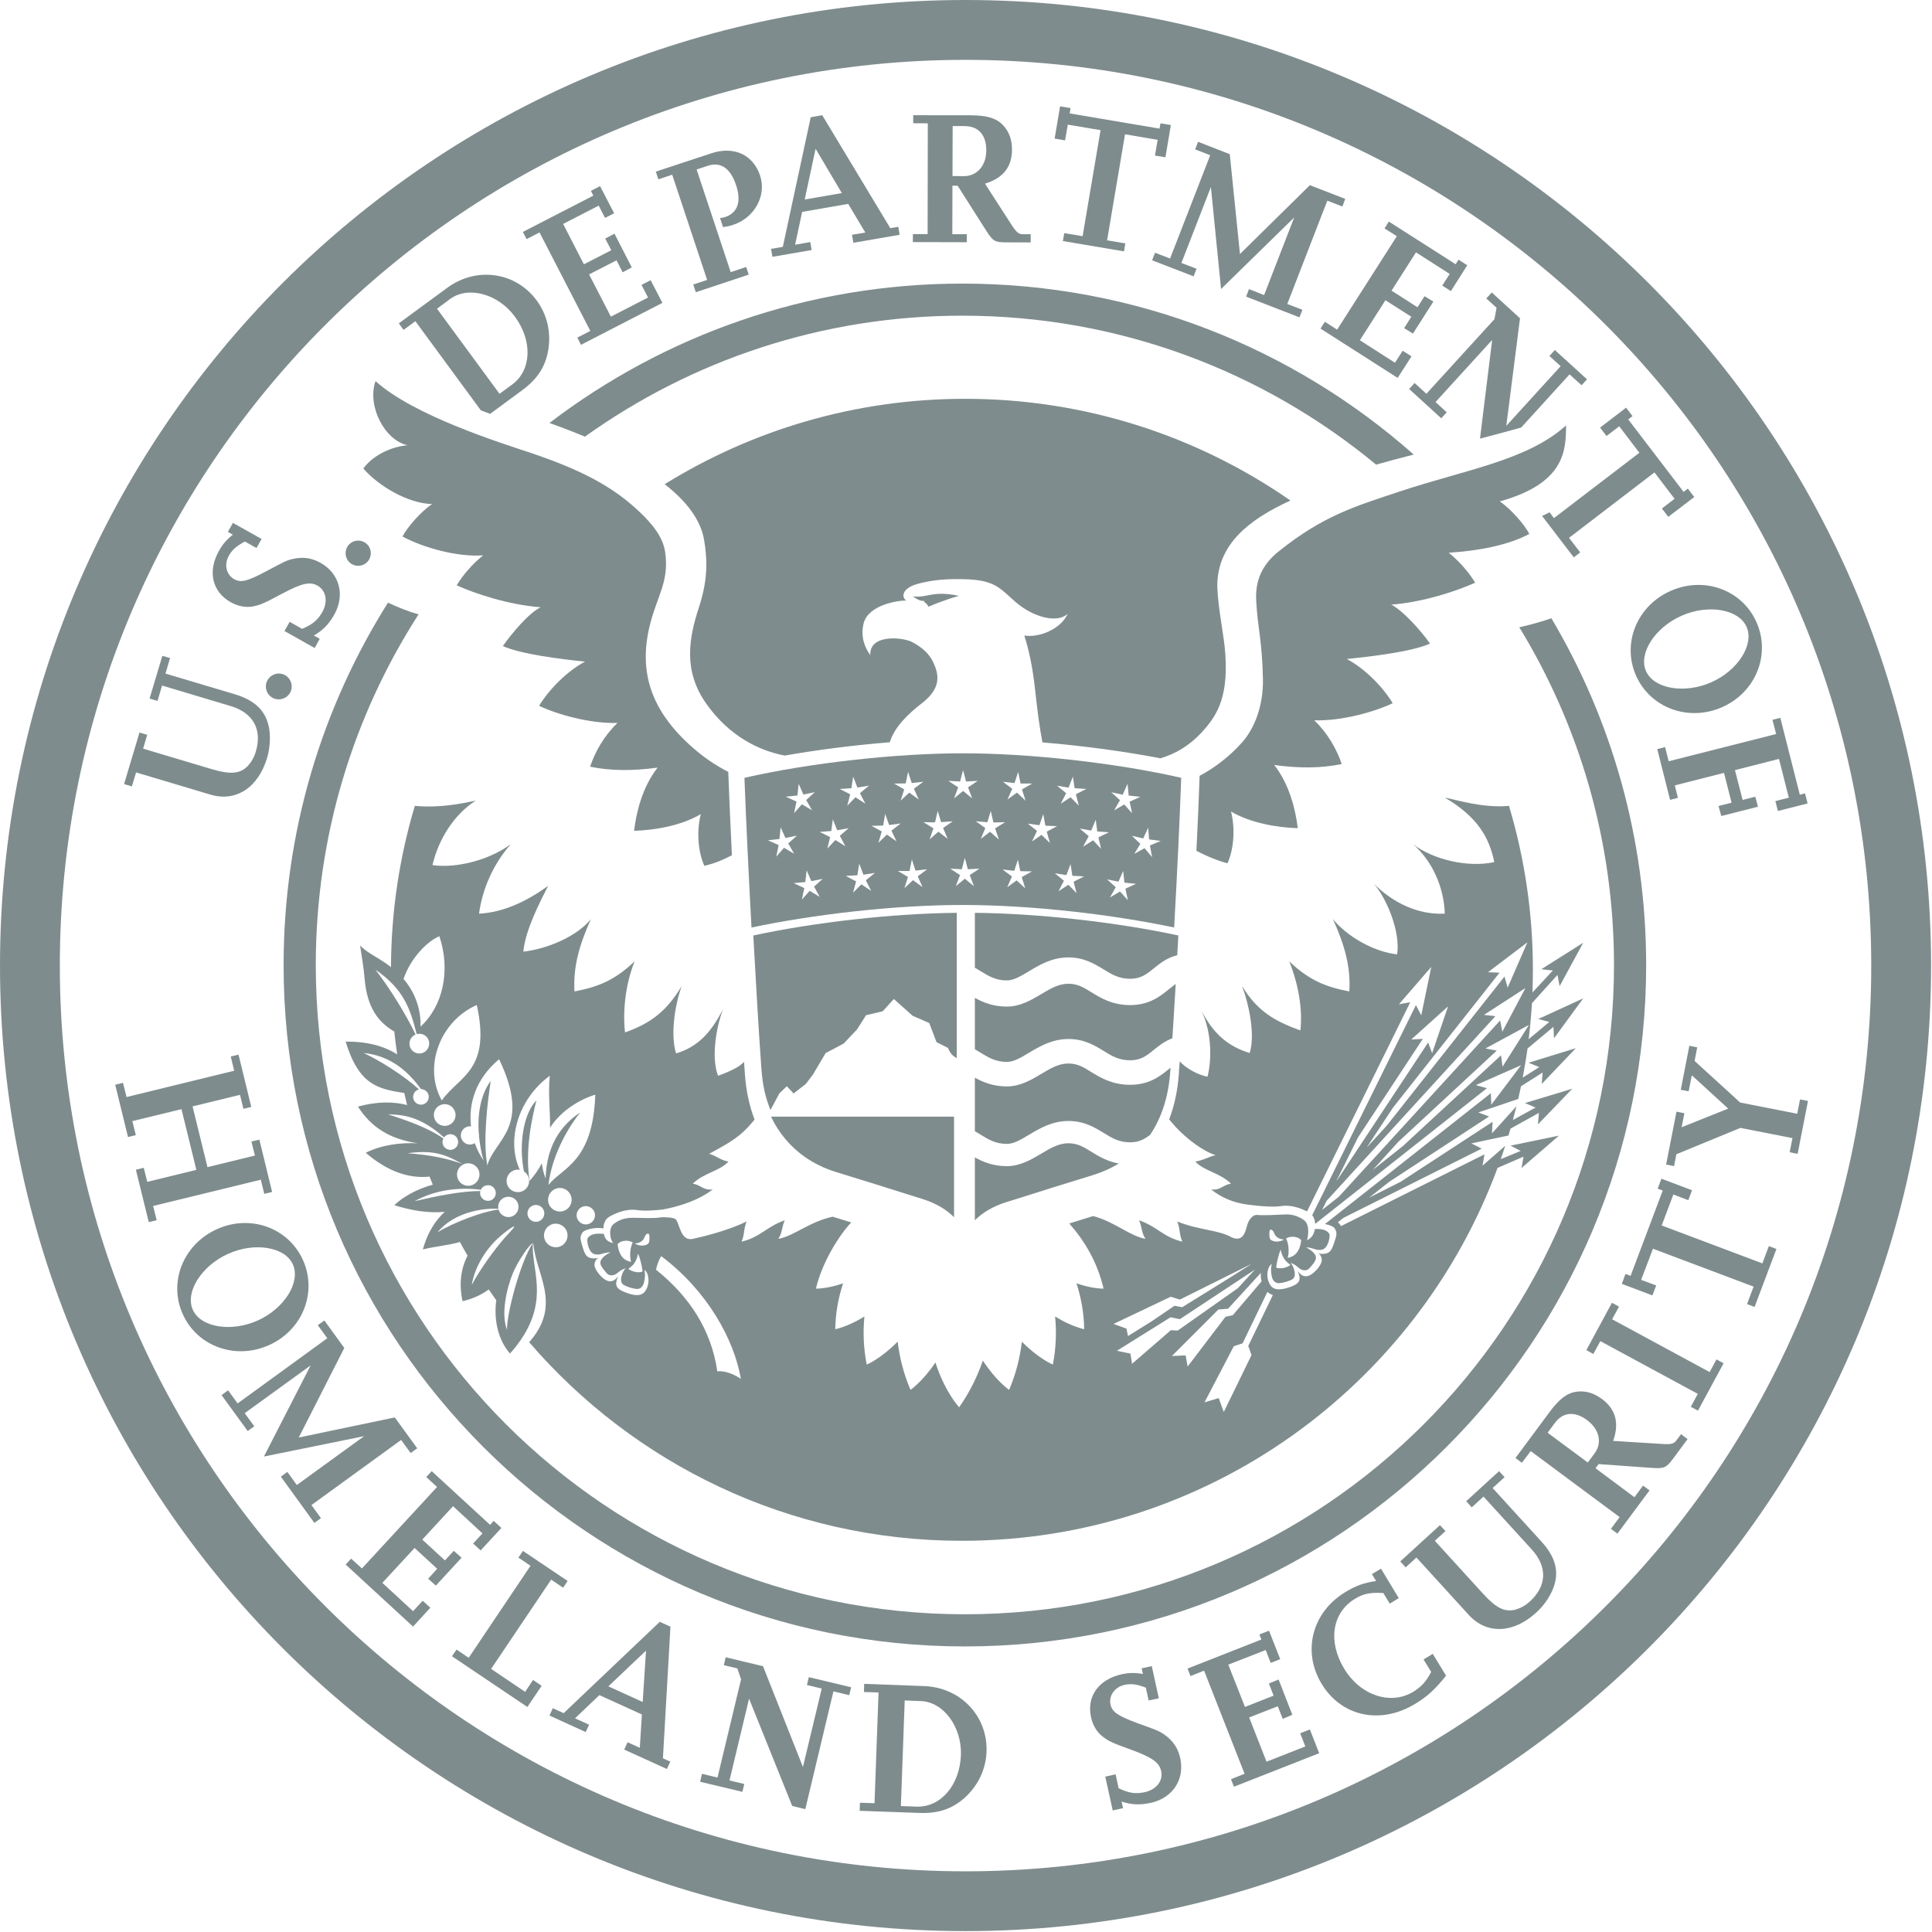 <?xml version="1.0" encoding="UTF-8" standalone="no"?>
<svg width="218px" height="218px" viewBox="0 0 218 218" version="1.1" xmlns="http://www.w3.org/2000/svg" xmlns:xlink="http://www.w3.org/1999/xlink" xmlns:sketch="http://www.bohemiancoding.com/sketch/ns">
    <!-- Generator: Sketch 3.2.1 (9977) - http://www.bohemiancoding.com/sketch -->
    <title>dohs</title>
    <desc>Created with Sketch.</desc>
    <defs></defs>
    <g id="Page-1" stroke="none" stroke-width="1" fill="none" fill-rule="evenodd" sketch:type="MSPage">
        <g id="1c" sketch:type="MSLayerGroup" transform="translate(-54, -435)" fill="#7F8C8D">
            <g id="dohs" transform="translate(54, 435)" sketch:type="MSShapeGroup">
                <path d="M147.687,136.805 C147.698,136.812 147.709,136.818 147.72,136.824 C148.284,137.155 148.423,137.803 148.4,138.347 L148.4,138.347 C148.404,138.253 148.404,138.158 148.397,138.063 C148.421,138.051 148.454,138.051 148.474,138.048 L148.919,137.689 L148.916,137.689 L167.782,122.79 L166.531,122.44 L171.637,120.195 L168.272,124.652 L168.227,123.35 L149.506,138.115 C150.013,138.213 150.464,138.389 150.597,138.605 C150.915,139.115 150.829,139.373 150.532,140.257 C150.248,141.101 150.043,141.401 149.477,141.463 C149.317,141.487 149.032,141.523 148.706,141.386 C148.874,141.493 148.99,141.594 149.073,141.819 C149.156,142.044 149.293,142.438 148.605,143.23 C147.994,143.921 147.419,144.176 146.929,143.903 C146.66,143.74 146.577,143.571 146.446,143.429 C146.517,143.621 146.591,143.82 146.624,144.037 C146.742,144.74 146.203,144.994 145.533,145.235 C144.273,145.674 143.656,145.484 143.359,145.033 C142.713,144.073 143.069,142.836 143.502,142.625 C143.395,143.002 143.398,143.411 143.472,143.868 C143.531,144.233 143.712,144.849 144.394,144.784 C144.765,144.748 145.444,144.586 145.859,144.331 C146.146,144.141 146.155,143.64 146.007,143.225 C145.939,143.017 145.859,142.715 145.604,142.499 C146.025,142.611 146.277,142.84 146.6,143.106 C146.923,143.379 147.418,143.441 147.703,143.145 C148.071,142.765 148.293,142.48 148.415,142.214 C148.738,141.546 147.869,141.028 147.38,140.749 C148.257,140.784 148.397,141.116 149.103,141.022 C149.82,140.918 150.031,139.782 150.031,139.403 C150.043,139.13 149.714,138.861 149.304,138.748 C148.991,138.665 148.629,138.665 148.365,138.679 C148.35,138.768 148.331,138.851 148.31,138.924 C148.216,139.25 148.076,139.641 147.483,139.947 C147.576,139.597 147.857,138.221 147.146,137.682 C146.624,137.302 145.889,136.988 145.023,137.033 C144.062,137.077 142.594,137.157 141.883,137.092 C141.233,137.018 140.824,137.875 140.732,138.237 C140.501,139.094 140.234,140.152 138.998,139.627 C137.476,138.755 135.315,138.83 132.83,137.825 C133.18,138.587 133.032,139.251 133.412,140.105 C131.197,139.559 130.637,138.432 128.525,137.691 C128.878,138.459 128.774,139.061 129.251,139.784 C127.475,139.476 125.818,137.874 123.348,137.216 C122.227,137.557 121.4,137.812 120.65,138.052 C122.399,140.033 123.846,142.465 124.522,145.405 C124.522,145.405 123.289,145.441 121.465,144.807 C121.987,146.413 122.308,148.136 122.337,149.981 C122.337,149.981 120.953,149.726 119.052,148.546 C119.227,150.292 119.165,152.11 118.8,153.975 C118.8,153.975 117.199,153.314 115.307,151.392 C115.088,153.195 114.64,155.013 113.866,156.827 C113.866,156.827 112.399,155.834 110.901,153.518 C110.284,155.324 109.416,157.097 108.227,158.79 C108.227,158.79 106.632,157.112 105.55,153.732 C104.109,155.899 102.736,156.828 102.736,156.828 C101.962,155.013 101.508,153.196 101.288,151.384 C99.4,153.314 97.799,153.975 97.799,153.975 C97.428,152.111 97.369,150.293 97.538,148.547 C95.643,149.727 94.246,149.982 94.246,149.982 C94.279,148.137 94.599,146.415 95.133,144.807 C93.298,145.442 92.067,145.406 92.067,145.406 C92.763,142.406 94.73,139.319 96.052,137.934 C95.403,137.726 94.709,137.519 93.953,137.288 C91.26,137.875 89.609,139.476 87.824,139.785 C88.295,139.062 88.204,138.459 88.55,137.692 C86.448,138.433 85.879,139.559 83.676,140.105 C84.043,139.252 83.895,138.587 84.257,137.825 C82.202,138.83 79.394,139.527 78.152,139.794 C76.773,140.079 76.693,138.03 76.242,137.576 C76.05,137.381 74.94,137.301 74.478,137.372 C73.793,137.487 72.468,137.428 71.478,137.41 C70.481,137.389 69.796,137.682 69.284,138.08 C68.551,138.608 68.898,140.04 69.213,140.274 C68.415,140.093 68.264,139.696 68.169,139.37 C68.157,139.326 68.146,139.278 68.136,139.228 C67.877,139.204 67.406,139.169 67.013,139.255 C66.607,139.355 66.266,139.623 66.266,139.898 C66.263,140.275 66.444,141.413 67.161,141.532 C67.859,141.651 68.01,141.319 68.887,141.31 C68.38,141.574 67.511,142.078 67.799,142.751 C67.918,143.009 68.14,143.305 68.49,143.697 C68.775,143.999 69.267,143.949 69.599,143.691 C69.934,143.429 70.189,143.21 70.613,143.109 C70.358,143.32 70.266,143.623 70.189,143.821 C70.026,144.245 70.026,144.74 70.311,144.939 C70.711,145.209 71.39,145.39 71.758,145.434 C72.446,145.513 72.636,144.906 72.704,144.538 C72.793,144.082 72.811,143.681 72.716,143.299 C73.137,143.513 73.457,144.77 72.793,145.707 C72.473,146.152 71.848,146.335 70.602,145.84 C69.941,145.588 69.419,145.315 69.548,144.622 C69.589,144.417 69.669,144.207 69.747,144.023 C69.619,144.157 69.515,144.326 69.239,144.48 C68.759,144.744 68.181,144.474 67.597,143.765 C66.915,142.95 67.069,142.567 67.167,142.342 C67.253,142.117 67.369,142.019 67.543,141.909 C67.211,142.033 66.912,141.995 66.761,141.974 C66.206,141.891 66.005,141.585 65.744,140.728 C65.48,139.839 65.394,139.581 65.723,139.077 C65.984,138.685 67.369,138.448 68.077,138.611 C68.074,138.823 68.093,139.03 68.129,139.196 L68.129,139.196 C68.021,138.622 68.046,137.695 68.768,137.288 C69.272,136.977 70.603,136.342 71.89,136.541 C72.791,136.681 74.221,136.541 74.654,136.491 C75.09,136.441 78.301,135.863 80.421,134.217 C79.309,134.341 79.092,133.677 78.167,133.568 C79.359,132.361 81.266,132.124 82.2,131.062 C81.364,130.965 80.622,130.294 80.009,130.199 C81.88,129.162 83.119,128.557 84.439,127.146 C84.453,127.122 84.946,126.568 85.141,126.339 C84.546,124.765 84.178,123.027 84.05,121.195 C84.02,120.747 83.991,120.287 83.958,119.816 C83.502,120.323 82.559,120.833 81.029,121.384 C80.314,119.647 80.656,116.406 81.569,113.894 C80.262,116.45 78.794,118.113 76.288,118.861 C75.677,116.987 76.045,113.716 76.92,111.261 C75.26,114.04 73.483,115.451 70.524,116.495 C70.275,114.227 70.512,111.226 71.606,108.474 C69.323,110.663 67.381,111.386 64.822,111.869 C64.665,109.171 65.317,106.728 66.673,103.715 C65.036,105.726 61.629,107.101 59.052,107.377 C59.251,105.037 60.89,101.838 61.846,99.964 C59.423,101.702 56.844,102.947 54.054,103.095 C54.403,100.442 55.589,97.571 57.635,95.253 C55.23,97.035 51.563,97.996 48.799,97.618 C49.466,94.707 51.26,91.869 53.676,90.345 C52.274,90.624 49.733,91.202 46.807,90.932 C45.084,96.702 44.141,102.807 44.117,109.126 C42.656,107.978 41.635,107.688 40.637,106.697 C40.821,108.067 41.001,108.814 41.15,110.505 C41.419,113.553 42.579,115.297 44.491,116.39 C44.578,117.256 44.69,118.113 44.817,118.973 C43.403,118.069 41.502,117.505 39,117.535 C40.521,122.495 42.701,122.866 45.618,123.332 C45.719,123.788 45.828,124.239 45.935,124.689 C44.381,124.283 42.51,124.277 40.387,124.864 C41.855,127.144 43.891,128.517 47.141,129.006 C45.167,128.902 43.002,129.199 41.27,130.077 C43.738,132.2 46.163,133.009 48.472,132.763 C48.591,133.072 48.71,133.374 48.834,133.677 C47.008,134.16 45.395,135.106 44.494,135.989 C46.418,136.597 48.393,136.92 50.178,136.736 C49.187,137.667 48.28,138.96 47.711,140.979 C49.084,140.638 50.492,140.543 51.895,140.143 C52.174,140.668 52.461,141.178 52.761,141.685 C52.019,143.093 51.761,144.86 52.194,146.823 C53.374,146.545 54.344,146.088 55.15,145.498 C55.426,145.907 55.705,146.307 55.995,146.716 C55.699,148.964 56.218,151.223 57.552,152.729 C58.177,152.027 58.678,151.35 59.079,150.704 L59.08,150.705 C61.742,146.402 60.045,143.279 60.112,140.458 C60.127,140.399 60.153,140.34 60.177,140.283 C60.424,143.705 63.388,147.083 59.902,151.221 C59.835,151.301 59.77,151.376 59.708,151.447 C71.518,165.171 89.014,173.858 108.536,173.858 C136.262,173.858 159.893,156.341 168.981,131.781 L171.908,130.512 L171.685,131.793 L175.908,128.14 L170.44,129.272 L171.591,129.865 L169.34,130.793 C169.514,130.296 169.683,129.793 169.847,129.287 L167.284,131.529 L167.503,130.252 L151.308,138.352 C151.285,138.308 151.264,138.261 151.231,138.213 C151.157,138.104 151.071,138.006 150.962,137.92 C151.098,137.811 151.32,137.635 151.59,137.419 L167.189,129.609 L166.024,129.018 L170.211,128.126 L170.211,128.126 C170.289,127.868 170.366,127.609 170.441,127.351 L173.646,125.575 L173.533,126.877 L177.411,122.85 L172.071,124.466 L173.275,124.97 L170.707,126.378 C170.848,125.863 170.983,125.344 171.113,124.823 L171.113,124.823 L168.351,127.878 L168.419,126.579 L158.047,133.346 C156.797,133.977 155.563,134.6 154.49,135.139 C155.186,134.585 155.945,133.986 156.749,133.355 L168.022,125.98 L166.809,125.524 L171.31,124.005 C171.421,123.527 171.527,123.047 171.626,122.568 L174.066,121.02 L173.963,122.31 L177.813,118.274 L172.479,119.916 L173.685,120.409 L171.817,121.592 C172.016,120.504 172.209,119.412 172.36,118.31 L175.283,115.867 L175.351,117.153 L178.643,112.656 L173.572,114.983 L174.821,115.309 L172.49,117.26 C172.656,115.914 172.772,114.559 172.861,113.195 L175.739,110.008 L175.982,111.277 L178.642,106.379 L173.919,109.362 L175.218,109.507 L172.92,111.983 C172.941,111.126 172.967,110.278 172.967,109.421 C172.967,102.996 172.021,96.793 170.269,90.931 C167.355,91.201 164.431,90.27 163.029,90 C166.761,92.189 168.054,94.554 168.609,97.274 C165.623,97.941 161.629,96.962 159.44,95.251 C161.581,97.119 162.93,100.061 163.025,103.094 C159.944,103.248 157.101,101.807 155.011,99.708 C156.351,101.205 158.047,104.992 157.65,107.687 C155.073,107.411 152.055,105.725 150.403,103.714 C151.77,106.726 152.419,109.169 152.253,111.868 C149.7,111.385 147.761,110.661 145.472,108.473 C146.575,111.224 146.981,113.994 146.732,116.265 C143.782,115.221 141.819,114.038 140.156,111.26 C141.042,113.715 141.617,116.932 141.006,118.815 C138.507,118.065 136.852,116.558 135.556,114.006 C136.84,116.716 136.677,119.864 136.25,121.495 C135.201,121.291 133.831,120.564 133.116,119.761 C133.072,120.256 133.036,120.731 133.016,121.193 C132.882,123.025 132.523,124.742 131.924,126.317 C132.132,126.542 132.627,127.12 132.642,127.144 C133.956,128.555 135.756,129.898 137.173,130.349 C136.559,130.437 135.72,130.963 134.875,131.061 C135.812,132.122 137.722,132.359 138.902,133.566 C137.985,133.676 137.769,134.34 136.651,134.215 C138.78,135.861 140.731,135.914 141.819,136.045 C142.262,136.092 143.693,136.229 144.601,136.086 C145.732,135.914 146.894,136.389 147.505,136.707 C147.497,136.702 147.489,136.697 147.48,136.693 L159.127,113.091 L157.852,113.316 L161.502,109.101 L160.37,114.562 L159.768,113.412 L148.067,137.114 C147.973,137.004 147.857,136.903 147.721,136.823 C147.71,136.818 147.699,136.812 147.687,136.805 L147.687,136.805 Z M128.689,150.756 L131.46,149.025 L132.077,148.637 L133.132,148.85 L141.6,143.258 C141.304,143.587 140.447,144.503 139.673,145.357 L132.892,150.133 L132.116,150.096 L127.739,153.883 L127.552,152.732 L126.028,152.417 L128.689,150.756 L127.279,150.756 L129.995,149.063 L132.524,147.34 L133.39,147.503 C133.39,147.503 139.567,143.696 141.067,142.715 C141.147,142.658 141.192,142.628 141.192,142.628 C141.209,142.622 141.221,142.611 141.239,142.602 L133.138,146.64 L132.104,146.32 L125.655,149.386 L127.108,149.92 L127.279,150.756 L128.689,150.756 L128.689,150.756 Z M48.409,117.533 C48.288,116.931 47.698,116.543 47.093,116.67 C47.072,116.673 47.045,116.676 47.019,116.691 C46.286,113.842 45.587,111.629 42.36,109.412 C43.97,111.487 45.841,114.503 46.891,116.73 C46.411,116.928 46.114,117.444 46.221,117.978 C46.339,118.583 46.929,118.972 47.537,118.853 C48.136,118.727 48.528,118.14 48.409,117.533 Z M49.58,105.64 C48.251,106.188 46.375,108.03 45.53,110.459 C46.923,112.068 47.514,114.046 47.451,115.843 C49.986,113.521 50.867,109.515 49.58,105.64 Z M49.85,124.171 C51.792,121.411 55.445,120.815 53.797,113.403 C49.654,115.214 47.724,120.379 49.85,124.171 Z M53.236,144.974 C53.524,143.106 54.763,140.88 56.584,139.379 C57.85,138.329 58.568,137.944 57.506,139.059 C55.896,140.74 54.025,143.471 53.236,144.974 Z M57.215,150.065 C56.518,148.31 57.126,145.49 57.879,143.64 C58.407,142.371 59.706,140.438 60.118,140.257 C58.677,142.475 57.138,148.363 57.215,150.065 Z M51.377,125.574 C51.246,124.91 50.6,124.474 49.939,124.613 C49.272,124.747 48.842,125.39 48.978,126.054 C49.112,126.722 49.764,127.149 50.419,127.021 C51.084,126.888 51.52,126.241 51.377,125.574 Z M62.063,127.252 C62.107,125.419 61.826,123.528 62.036,121.387 C58.386,124.056 57.138,128.732 58.653,131.996 C58.496,131.973 58.342,131.963 58.179,132.005 C57.491,132.144 57.05,132.812 57.186,133.506 C57.322,134.185 57.995,134.632 58.689,134.493 C59.374,134.357 59.825,133.684 59.683,132.999 C59.603,132.649 59.404,132.358 59.125,132.183 C58.52,129.292 59.018,125.678 60.533,124.157 C60.065,125.966 59.202,129.758 59.757,133.253 C60.355,132.571 60.804,131.916 61.136,131.258 C61.207,131.815 61.334,132.382 61.566,132.981 C61.649,130.196 62.577,127.445 65.468,125.524 C63.351,128.207 62.141,131.341 61.889,133.704 C63.425,131.75 66.917,131.169 67.169,123.52 C65.399,124.056 63.279,125.343 62.063,127.252 Z M64.476,135.121 C64.325,134.392 63.634,133.926 62.914,134.074 C62.188,134.222 61.725,134.917 61.87,135.649 C62.015,136.367 62.724,136.823 63.442,136.678 C64.162,136.527 64.625,135.836 64.476,135.121 Z M64.014,139.148 C63.866,138.425 63.163,137.959 62.443,138.098 C61.731,138.246 61.26,138.943 61.408,139.663 C61.55,140.387 62.25,140.849 62.979,140.71 C63.697,140.568 64.162,139.853 64.014,139.148 Z M56.317,119.519 C53.613,121.776 52.857,124.607 53.15,127.098 C53.037,127.086 52.934,127.086 52.833,127.104 C52.263,127.222 51.905,127.762 52.017,128.319 C52.133,128.877 52.679,129.244 53.23,129.126 C53.361,129.102 53.473,129.049 53.574,128.989 C53.826,129.71 54.17,130.371 54.558,130.94 C54.321,130.104 54.146,129.182 54.051,128.236 C54.057,128.129 54.066,128.017 54.039,127.916 C54.039,127.886 54.024,127.869 54.018,127.845 C53.876,125.731 54.208,123.54 55.376,121.96 C55.014,124.275 54.469,128.732 54.987,131.507 C55.78,128.554 60.035,127.252 56.317,119.519 Z M67.121,136.918 C67,136.37 66.463,136.002 65.894,136.115 C65.34,136.228 64.975,136.773 65.082,137.327 C65.209,137.891 65.746,138.252 66.306,138.14 C66.869,138.021 67.228,137.472 67.121,136.918 Z M61.402,136.729 C61.295,136.212 60.8,135.878 60.281,135.982 C59.765,136.085 59.433,136.586 59.534,137.103 C59.635,137.616 60.142,137.95 60.655,137.849 C61.168,137.749 61.5,137.239 61.402,136.729 Z M48.367,123.617 C48.296,123.196 47.92,122.894 47.514,122.894 C46.173,121.079 44.246,119.14 41.035,118.814 C42.796,119.638 45.441,121.266 47.273,122.917 C46.837,123.033 46.552,123.46 46.627,123.917 C46.713,124.394 47.167,124.714 47.656,124.638 C48.124,124.551 48.454,124.097 48.367,123.617 Z M51.682,128.708 C51.602,128.237 51.155,127.911 50.665,127.99 C50.431,128.032 50.229,128.159 50.105,128.34 C47.252,125.814 45.286,125.799 43.78,125.731 C44.687,126.054 47.952,126.994 50.031,128.465 C49.944,128.622 49.912,128.808 49.944,129.004 C50.021,129.491 50.49,129.817 50.961,129.737 C51.442,129.648 51.772,129.197 51.682,128.708 Z M54.081,132.281 C53.947,131.593 53.271,131.149 52.583,131.282 C51.901,131.421 51.454,132.091 51.59,132.782 C51.729,133.473 52.399,133.918 53.09,133.772 C53.778,133.639 54.217,132.957 54.081,132.281 Z M55.931,134.469 C55.851,133.986 55.397,133.669 54.92,133.748 C54.612,133.796 54.369,133.991 54.259,134.252 C51.771,133.926 49.067,134.27 46.79,135.536 C49.34,134.946 52.008,134.397 54.191,134.391 L54.205,134.391 C54.173,134.51 54.167,134.634 54.179,134.762 C54.273,135.236 54.73,135.571 55.207,135.485 C55.697,135.409 56.014,134.946 55.931,134.469 Z M58.49,135.957 C58.369,135.332 57.758,134.932 57.132,135.062 C56.518,135.175 56.109,135.782 56.231,136.402 C56.207,136.402 56.19,136.393 56.151,136.387 C54.313,136.325 51.247,136.808 49.367,139.038 C51.294,137.902 54.363,136.734 56.207,136.482 C56.22,136.488 56.24,136.482 56.258,136.482 C56.412,137.06 56.993,137.428 57.589,137.312 C58.208,137.185 58.608,136.58 58.49,135.957 Z M74.611,141.739 C79.86,145.692 82.839,151.177 83.598,155.589 C82.94,155.106 81.701,154.605 80.942,154.747 C80.26,150.089 77.831,146.321 74.018,143.264 C74.175,142.557 74.397,142.072 74.611,141.739 Z M69.689,140.387 C70.042,139.94 70.908,139.883 71.397,140.195 C71.065,140.823 71.032,141.867 71.216,142.38 C69.983,142.19 69.76,141.007 69.689,140.387 Z M71.625,140.316 C72.352,140.263 72.625,139.898 72.752,139.542 C72.882,139.199 73.27,138.982 73.282,139.513 C73.286,140.046 73.289,140.286 72.989,140.429 C72.684,140.583 72.144,140.625 71.625,140.316 Z M71.996,141.464 C71.928,141.852 71.788,142.226 71.542,142.582 C71.355,142.848 71.092,143.006 70.898,143.18 C71.234,143.429 71.708,143.575 72.105,143.557 C72.494,143.533 72.517,143.483 72.494,143.329 C72.405,142.664 72.144,141.724 71.996,141.464 Z M156.47,127.021 L169.763,110.188 L170.116,111.442 L172.346,106.331 L167.898,109.702 L169.205,109.752 L157.161,125.011 C156.227,126.437 155.222,127.958 154.279,129.381 L154.296,129.398 C155.011,128.622 155.735,127.831 156.47,127.021 Z M154.887,132.026 C156.002,131.139 157.161,130.223 158.302,129.316 L169.374,119.072 L169.537,120.365 L172.52,115.65 L167.619,118.304 L168.891,118.549 L157.778,128.841 C156.787,129.941 155.809,131.012 154.887,132.026 Z M143.625,146.124 C143.388,146.047 143.183,145.932 143.008,145.775 L140.218,151.559 L140.233,151.568 L139.216,151.907 L135.91,158.237 L137.514,157.754 L138.089,159.322 L141.217,152.903 L140.85,151.871 L143.625,146.124 Z M142.354,144.58 C142.271,144.269 142.247,143.949 142.271,143.631 L138.57,147.672 L137.476,147.761 L137.381,147.853 L137.381,147.859 L132.231,153.009 L132.474,152.994 L132.45,153.009 L132.518,152.994 L133.784,152.935 L134.01,154.195 L138.279,148.582 L139.103,148.404 L142.354,144.58 Z M149.179,136.527 C149.63,136.174 150.285,135.655 151.068,135.036 L169.27,115.146 L169.519,116.418 L172.126,111.487 L167.447,114.517 L168.737,114.66 L149.686,135.501 C149.505,135.875 149.339,136.218 149.179,136.527 Z M159.242,117.293 L160.544,117.224 L153.236,128.335 C152.376,130.072 151.543,131.762 150.807,133.239 C150.846,133.197 150.881,133.159 150.914,133.114 L161.149,117.628 L161.594,118.843 L163.394,113.557 L159.242,117.293 Z M52.038,131.282 C52.207,131.305 52.166,131.288 51.979,131.228 C50.031,130.143 48.655,129.766 45.98,130.128 C48.489,130.312 50.247,130.662 52.038,131.282 Z M145.111,139.744 C145.45,140.37 145.473,141.426 145.289,141.93 C146.535,141.734 146.748,140.557 146.825,139.94 C146.463,139.489 145.603,139.439 145.111,139.744 Z M144.885,139.869 C144.162,139.812 143.889,139.453 143.759,139.106 C143.625,138.754 143.237,138.531 143.234,139.071 C143.228,139.601 143.222,139.836 143.522,139.978 C143.824,140.132 144.361,140.171 144.885,139.869 Z M144.963,142.122 C144.722,141.775 144.583,141.401 144.512,141.013 C144.361,141.277 144.109,142.214 144.014,142.878 C143.993,143.032 144.002,143.092 144.403,143.106 C144.803,143.124 145.277,142.988 145.606,142.736 C145.411,142.567 145.153,142.404 144.963,142.122 Z" id="Shape"></path>
                <path d="M175.054,69.765 C173.832,70.182 172.614,70.518 171.431,70.779 C178.215,81.886 182.117,94.935 182.117,108.903 C182.117,149.355 149.32,182.149 108.877,182.149 C68.419,182.149 35.632,149.355 35.632,108.903 C35.632,94.321 39.887,80.738 47.228,69.323 C46.066,68.99 44.922,68.546 43.78,68 C36.32,79.845 32,93.873 32,108.903 C32,151.353 66.424,185.778 108.878,185.778 C151.326,185.778 185.747,151.354 185.747,108.903 C185.746,94.609 181.85,81.228 175.054,69.765" id="Shape"></path>
                <path d="M66,49.271 C78.006,40.681 92.706,35.62 108.593,35.62 C126.327,35.62 142.599,41.933 155.275,52.429 C156.701,52.023 158.095,51.653 159.521,51.291 C145.956,39.288 128.124,32 108.593,32 C91.075,32 74.925,37.862 62,47.726 C62.611,47.949 63.227,48.171 63.853,48.411 C64.589,48.696 65.312,48.98 66,49.271" id="Shape"></path>
                <path d="M108.945,211.153 C52.508,211.153 6.751,165.388 6.751,108.951 C6.751,52.508 52.508,6.754 108.945,6.754 C165.387,6.754 211.144,52.508 211.144,108.951 C211.144,165.387 165.387,211.153 108.945,211.153 L108.945,211.153 Z M108.945,0 C48.778,0 0,48.784 0,108.951 C0,169.121 48.778,217.899 108.945,217.899 C169.118,217.899 217.896,169.121 217.896,108.951 C217.896,48.784 169.118,0 108.945,0 L108.945,0 Z" id="Shape"></path>
                <path d="M82.176,87.096 C80.631,86.301 79.276,85.379 77.817,84.05 C73.144,79.787 72.036,75.312 73.423,70.171 C74.242,67.099 75.493,65.563 75.066,62.364 C74.82,60.538 73.521,59.062 72.228,57.819 C69.103,54.819 65.397,52.965 59.923,51.115 C56.537,49.98 46.704,46.926 42.37,43 C41.38,45.888 43.476,49.725 45.984,50.235 C43.767,50.46 41.881,51.614 41,52.868 C42.672,54.804 46.005,56.817 48.756,56.874 C47.487,57.721 45.928,59.527 45.415,60.541 C47.796,61.811 51.597,62.875 54.517,62.664 C53.287,63.649 52.222,64.9 51.531,66.044 C53.5,66.945 57.346,68.247 61.002,68.52 C59.653,69.184 57.731,71.485 56.739,72.902 C58.796,73.819 63.25,74.373 66.013,74.655 C64.035,75.693 61.966,77.765 60.827,79.642 C62.832,80.603 66.6,81.676 69.678,81.573 C68.156,83.034 67.158,84.801 66.585,86.51 C68.913,86.99 71.358,86.999 74.202,86.616 C72.479,88.802 71.788,91.689 71.549,93.744 C73.855,93.685 76.918,93.154 79.08,91.861 C78.611,93.625 78.712,96.015 79.477,97.699 C80.384,97.491 81.437,97.115 82.584,96.498 C82.425,93.212 82.277,89.859 82.176,87.096" id="Shape"></path>
                <path d="M176.71,48 C172.366,51.932 165.425,52.984 158.14,55.392 C152.651,57.198 149.245,58.259 144.331,62.176 C142.929,63.294 141.592,64.937 141.743,67.759 C141.909,70.893 142.416,72.245 142.505,76.627 C142.561,79.755 141.482,82.276 140.165,83.755 C138.781,85.33 136.981,86.693 135.362,87.538 C135.27,90.201 135.148,92.884 135,95.998 C136.142,96.62 137.6,97.196 138.51,97.403 C139.263,95.719 139.37,93.329 138.899,91.565 C141.063,92.858 144.132,93.388 146.436,93.448 C146.19,91.393 145.502,88.505 143.78,86.32 C146.614,86.703 149.066,86.693 151.397,86.213 C150.816,84.505 149.814,82.738 148.296,81.276 C151.382,81.38 155.142,80.307 157.149,79.346 C156.011,77.469 153.947,75.396 151.969,74.359 C154.73,74.077 159.308,73.54 161.363,72.621 C160.369,71.21 158.314,68.889 156.98,68.224 C160.634,67.952 164.47,66.65 166.454,65.748 C165.757,64.604 164.69,63.353 163.474,62.369 C166.899,62.146 170.184,61.515 172.562,60.246 C172.046,59.232 170.496,57.426 169.227,56.578 C176.574,54.529 176.695,50.864 176.71,48" id="Shape"></path>
                <path d="M145.61,56.477 C135.197,49.249 122.545,45 108.896,45 C96.467,45 84.844,48.537 75,54.636 C77.553,56.623 79.068,58.725 79.444,60.904 C79.761,62.811 79.981,65.115 78.881,68.474 C77.713,72.038 77.069,75.7 79.705,79.418 C82.32,83.121 85.724,84.717 88.538,85.256 C92.232,84.61 96.318,84.082 100.398,83.755 C100.923,82.027 102.491,80.529 104.075,79.308 C106.361,77.523 105.859,75.969 105.32,74.76 C104.89,73.811 104.075,73.046 102.895,72.435 C101.866,71.904 98.092,71.504 98.198,73.924 C97.578,73.046 97.081,71.866 97.445,70.357 C97.95,68.248 101.392,67.718 102.249,67.777 C101.584,67.217 101.994,66.315 103.5,65.894 C105.333,65.387 107.064,65.31 108.746,65.354 C112.194,65.437 112.733,66.285 114.486,67.836 C116.594,69.713 119.39,70.365 120.487,69.233 C119.695,71.029 117.19,71.984 115.58,71.708 C116.366,74.193 116.648,76.351 116.926,78.964 C117.057,80.15 117.306,82.142 117.626,83.77 C122.243,84.153 126.892,84.787 130.936,85.564 C132.612,85.077 134.352,84.096 135.903,82.293 C137.388,80.585 138.75,78.412 138.186,72.953 C138.026,71.414 137.261,67.486 137.367,65.641 C137.607,61.444 140.72,58.71 145.61,56.477 L90.527,58.386" id="Shape"></path>
                <path d="M103,67.284 C103.635,67.767 104.008,67.832 104.219,67.782 C104.239,67.903 104.459,68.048 104.5,68.099 C104.637,68.217 104.714,68.33 104.746,68.46 C105.034,68.339 105.805,68.024 106.51,67.782 C107.216,67.515 108.197,67.233 108.197,67.233 C105.153,66.586 104.69,67.515 103,67.284" id="Shape"></path>
                <path d="M194.3,79.804 C198.098,78.141 199.815,73.897 198.21,70.239 C196.609,66.577 192.334,64.996 188.538,66.663 C184.74,68.323 182.99,72.548 184.595,76.213 C186.193,79.869 190.505,81.467 194.3,79.804 L194.3,79.804 Z M189.772,69.465 C192.773,68.145 196.21,68.75 197.078,70.737 C197.961,72.748 196.078,75.683 193.069,76.997 C190.053,78.319 186.602,77.723 185.721,75.713 C184.859,73.728 186.739,70.79 189.772,69.465 L189.772,69.465 Z" id="Shape"></path>
                <path d="M188.447,90.254 L187,84.525 L187.881,84.294 L188.29,85.898 L200.411,82.824 L199.996,81.222 L200.885,81 L203.085,89.673 L203.675,89.518 L203.96,90.66 L200.61,91.508 L200.328,90.393 L201.846,90.008 L200.734,85.634 L195.767,86.897 L196.63,90.262 L198.06,89.898 L198.362,91.027 L194.223,92.077 L193.914,90.945 L195.385,90.574 L194.531,87.208 L188.978,88.62 L189.331,90.022 L188.447,90.254" id="Shape"></path>
                <path d="M19.191,74.256 L18.67,76.005 L26.492,78.336 C28.849,79.041 30.082,80.298 30.388,82.309 C30.53,83.344 30.45,84.438 30.139,85.517 C29.128,88.882 26.625,90.513 23.752,89.665 L15.355,87.157 L14.877,88.737 L14,88.473 L15.74,82.656 L16.609,82.914 L16.15,84.476 L23.906,86.792 C26.011,87.414 27.076,87.325 27.959,86.433 C28.351,86.006 28.683,85.442 28.863,84.817 C29.613,82.323 28.573,80.431 26.026,79.669 L18.287,77.356 L17.774,79.088 L16.876,78.827 L18.32,74 L19.191,74.256" id="Shape"></path>
                <path d="M32.802,78.028 C32.482,78.76 31.637,79.107 30.89,78.804 C30.155,78.493 29.802,77.636 30.113,76.897 C30.425,76.156 31.285,75.803 32.017,76.112 C32.761,76.424 33.108,77.275 32.802,78.028" id="Shape"></path>
                <path d="M36.081,72.081 L35.503,73.119 L32.097,71.201 L32.684,70.166 L34.08,70.955 C35.237,70.481 35.844,69.982 36.372,69.054 C37.027,67.88 36.802,66.635 35.827,66.08 C34.967,65.6 34.066,65.814 31.937,66.934 C29.716,68.126 29.402,68.248 28.557,68.423 C27.741,68.583 26.849,68.408 26.013,67.939 C23.929,66.759 23.407,64.452 24.711,62.149 C25.129,61.407 25.571,60.882 26.271,60.337 L25.71,60.017 L26.282,59 L29.517,60.814 L28.942,61.838 L27.632,61.102 C26.682,61.615 26.205,62.016 25.817,62.718 C25.263,63.699 25.532,64.847 26.416,65.348 C27.181,65.778 27.89,65.606 30.074,64.438 C31.13,63.883 31.777,63.531 32.046,63.412 C32.598,63.14 33.229,62.982 33.923,62.946 C34.715,62.914 35.429,63.101 36.168,63.507 C38.326,64.72 38.958,67.145 37.715,69.36 C37.095,70.454 36.423,71.127 35.418,71.708 L36.081,72.081" id="Shape"></path>
                <path d="M41.838,62.417 C41.838,63.212 41.206,63.844 40.414,63.844 C39.622,63.844 39,63.212 39,62.417 C39,61.632 39.622,61 40.414,61 C41.206,61 41.838,61.632 41.838,62.417" id="Shape"></path>
                <path d="M74.745,34.174 L65.553,38.909 L65.143,38.091 L66.609,37.341 L60.88,26.228 L59.415,26.981 L59,26.168 L66.952,22.074 L66.674,21.537 L67.708,21 L69.295,24.063 L68.272,24.588 L67.557,23.203 L63.543,25.267 L65.885,29.824 L68.978,28.232 L68.293,26.921 L69.333,26.367 L71.29,30.174 L70.258,30.723 L69.565,29.373 L66.472,30.963 L68.93,35.73 L73.12,33.572 L72.387,32.146 L73.416,31.615 L74.745,34.174" id="Shape"></path>
                <path d="M84.487,30.986 L78.515,32.972 L78.222,32.103 L79.791,31.585 L75.85,19.715 L74.288,20.234 L74,19.365 L80.247,17.302 C82.797,16.448 84.983,17.444 85.765,19.816 C86.518,22.061 85.148,24.572 82.735,25.367 C82.385,25.489 82.151,25.542 81.582,25.622 L81.25,24.605 C81.535,24.578 81.644,24.54 81.825,24.49 C83.228,24.024 83.678,22.746 83.064,20.917 C82.43,18.978 81.327,18.216 79.841,18.714 L78.605,19.126 L82.45,30.707 L84.194,30.126 L84.487,30.986" id="Shape"></path>
                <path d="M101.36,25.592 L100.456,25.744 L92.779,13 L91.48,13.228 L88.331,27.855 L87,28.083 L87.16,28.979 L91.587,28.211 L91.43,27.313 L89.719,27.612 L90.511,23.909 L95.709,23.007 L97.639,26.239 L96.134,26.494 L96.291,27.395 L101.512,26.491 L101.36,25.592 L101.36,25.592 Z M90.799,22.512 L92.029,16.786 L94.988,21.785 L90.799,22.512 L90.799,22.512 Z" id="Shape"></path>
                <path d="M116.303,26.426 L115.402,26.426 C114.972,26.426 114.711,26.231 114.204,25.469 L111.144,20.724 C113.184,20.096 114.184,18.85 114.19,16.891 C114.19,15.737 113.851,14.806 113.137,14.08 C112.361,13.303 111.311,13.015 109.452,13.006 L103.044,13 L103.044,13.907 L104.69,13.916 L104.669,26.417 L103.009,26.414 L103,27.318 L109.09,27.333 L109.09,26.426 L107.457,26.426 L107.471,20.949 L108.061,20.963 L111.305,26.066 C112.044,27.214 112.257,27.344 113.538,27.347 L116.293,27.356 L116.303,26.426 L116.303,26.426 Z M107.495,14.228 L108.85,14.228 C110.397,14.231 111.296,15.227 111.29,16.973 C111.29,18.678 110.252,19.876 108.755,19.876 L107.477,19.861 L107.495,14.228 L107.495,14.228 Z" id="Shape"></path>
                <path d="M126.83,28.364 L119.931,27.199 L120.088,26.307 L122.158,26.647 L124.183,14.686 L120.485,14.064 L120.18,15.84 L119,15.638 L119.616,12 L120.8,12.196 L120.699,12.798 L130.833,14.512 L130.946,13.915 L132.117,14.108 L131.504,17.746 L130.318,17.554 L130.629,15.781 L126.943,15.152 L124.921,27.116 L126.976,27.463 L126.83,28.364" id="Shape"></path>
                <path d="M146.625,35.807 L140.603,33.47 L140.932,32.622 L142.637,33.295 L146.029,24.543 L137.78,32.611 L136.632,21.106 L133.306,29.672 L135.013,30.324 L134.682,31.181 L130,29.37 L130.332,28.516 L132.028,29.171 L136.556,17.515 L134.857,16.857 L135.183,16 L138.764,17.397 L139.912,28.664 L147.802,20.896 L151.793,22.443 L151.47,23.303 L149.768,22.645 L145.252,34.3 L146.96,34.956 L146.625,35.807" id="Shape"></path>
                <path d="M157.708,42.642 L149,37.077 L149.496,36.309 L150.877,37.198 L157.614,26.652 L156.226,25.777 L156.707,25 L164.249,29.815 L164.57,29.302 L165.56,29.931 L163.71,32.849 L162.737,32.226 L163.579,30.913 L159.775,28.475 L157.017,32.795 L159.944,34.669 L160.736,33.424 L161.738,34.032 L159.431,37.64 L158.438,37.026 L159.247,35.74 L156.327,33.878 L153.442,38.393 L157.403,40.929 L158.272,39.579 L159.268,40.208 L157.708,42.642" id="Shape"></path>
                <path d="M57.779,43.399 L56.362,44.431 L49.311,34.833 L50.791,33.736 C52.843,32.235 56.205,33.152 58.094,35.725 C60.119,38.474 59.986,41.78 57.779,43.399 L57.779,43.399 Z M60.564,33.911 C58.186,30.676 53.768,30.047 50.459,32.479 L45,36.485 L45.537,37.223 L46.868,36.242 L54.257,46.302 C54.607,46.441 54.959,46.566 55.304,46.696 L58.918,44.036 C60.632,42.779 61.533,41.394 61.859,39.529 C62.203,37.51 61.743,35.521 60.564,33.911 L60.564,33.911 Z" id="Shape"></path>
                <path d="M175.442,39.493 L174.831,40.172 L176.1,41.317 L169.965,48.051 L171.513,35.915 L168.325,33 L167.708,33.676 L168.868,34.728 L168.627,36.012 L160.948,44.433 L159.622,43.217 L159,43.89 L162.626,47.199 L163.243,46.523 L161.98,45.366 L168.37,38.357 L166.997,49.494 C168.325,49.144 169.748,48.773 171.269,48.346 C171.406,48.308 171.515,48.269 171.643,48.242 L177.101,42.244 L178.459,43.469 L179.073,42.801 L175.442,39.493" id="Shape"></path>
                <path d="M190.45,55.135 L189.97,55.5 L183.723,47.325 L184.206,46.952 L183.483,46 L180.547,48.247 L181.271,49.199 L182.705,48.102 L184.983,51.087 L175.34,58.462 L174.845,57.804 C174.564,57.958 174.288,58.097 174,58.213 L177.579,62.889 L178.308,62.334 L177.045,60.686 L186.685,53.306 L188.953,56.282 L187.521,57.377 L188.242,58.32 L191.174,56.081 L190.45,55.135" id="Shape"></path>
                <path d="M126.719,204.026 L125.554,204.281 L124.715,200.468 L125.883,200.21 L126.221,201.778 C127.345,202.324 128.125,202.449 129.174,202.22 C130.485,201.933 131.264,200.943 131.021,199.839 C130.814,198.888 130.049,198.336 127.798,197.491 C125.432,196.64 125.129,196.483 124.439,195.964 C123.772,195.466 123.31,194.686 123.105,193.749 C122.595,191.416 123.977,189.488 126.568,188.919 C127.39,188.738 128.08,188.729 128.961,188.884 L128.818,188.246 L129.963,188 L130.758,191.629 L129.613,191.881 L129.29,190.426 C128.27,190.037 127.659,189.952 126.874,190.12 C125.774,190.366 125.089,191.342 125.306,192.333 C125.498,193.178 126.1,193.602 128.419,194.462 C129.54,194.871 130.233,195.117 130.504,195.235 C131.067,195.473 131.615,195.837 132.096,196.333 C132.65,196.908 132.991,197.56 133.175,198.394 C133.699,200.81 132.312,202.888 129.824,203.434 C128.599,203.698 127.651,203.639 126.556,203.28 L126.719,204.026" id="Shape"></path>
                <path d="M148.852,197.826 L139.233,201.606 L138.901,200.756 L140.434,200.148 L135.865,188.51 L134.326,189.121 L134,188.273 L142.329,184.996 L142.101,184.427 L143.192,184 L144.455,187.214 L143.381,187.636 L142.818,186.182 L138.596,187.834 L140.479,192.605 L143.71,191.33 L143.177,189.96 L144.271,189.51 L145.822,193.488 L144.742,193.948 L144.176,192.528 L140.95,193.791 L142.91,198.784 L147.289,197.061 L146.705,195.573 L147.802,195.146 L148.852,197.826" id="Shape"></path>
                <path d="M163.167,189.076 C161.942,190.609 161.082,191.413 159.671,192.264 C155.76,194.636 151.369,193.696 149.13,190.004 C146.91,186.345 148.048,181.93 151.778,179.662 C152.976,178.93 153.907,178.589 155.274,178.396 L154.8,177.622 L155.823,177 L157.833,180.327 L156.816,180.947 L156.093,179.755 C154.581,179.663 153.86,179.818 152.885,180.407 C150.305,181.976 149.808,185.22 151.681,188.303 C153.505,191.307 156.903,192.448 159.468,190.895 C160.392,190.325 160.941,189.721 161.487,188.651 L160.627,187.245 L161.668,186.617 L163.167,189.076" id="Shape"></path>
                <path d="M169.774,166.676 L168.421,167.904 L173.922,173.935 C175.579,175.749 175.988,177.454 175.212,179.334 C174.802,180.301 174.174,181.199 173.344,181.953 C170.747,184.334 167.761,184.432 165.739,182.232 L159.827,175.75 L158.608,176.856 L158,176.185 L162.483,172.091 L163.1,172.763 L161.897,173.855 L167.358,179.844 C168.832,181.46 169.796,181.934 171.005,181.626 C171.572,181.46 172.138,181.158 172.618,180.71 C174.546,178.96 174.626,176.79 172.834,174.833 L167.393,168.87 L166.065,170.086 L165.439,169.392 L169.148,166 L169.774,166.676" id="Shape"></path>
                <path d="M194.483,153.828 L191.593,159.172 L190.786,158.736 L191.575,157.28 L180.578,151.329 L179.783,152.782 L179,152.343 L181.885,147 L182.686,147.439 L181.903,148.862 L192.909,154.819 L193.68,153.392 L194.483,153.828" id="Shape"></path>
                <path d="M200.447,140.929 L197.979,147.472 L197.132,147.146 L197.87,145.178 L186.514,140.902 L185.182,144.413 L186.878,145.047 L186.452,146.17 L183,144.866 L183.412,143.751 L183.993,143.962 L187.617,134.337 L187.047,134.124 L187.469,133 L190.923,134.304 L190.502,135.425 L188.815,134.785 L187.498,138.278 L198.858,142.556 L199.59,140.608 L200.447,140.929" id="Shape"></path>
                <path d="M204.005,124.227 L202.84,130.192 L201.939,130.017 L202.256,128.422 L196.382,127.269 L189.156,130.24 L188.895,131.586 L188,131.399 L189.168,125.436 L190.06,125.617 L189.749,127.195 L195.003,125.09 L190.9,121.333 L190.541,123.142 L189.651,122.97 L190.621,118 L191.507,118.178 L191.214,119.714 L196.358,124.408 L202.792,125.671 L203.109,124.055 L204.005,124.227" id="Shape"></path>
                <path d="M174.628,161.666 L175.441,160.566 C176.357,159.32 177.697,159.211 179.088,160.246 C180.461,161.272 180.82,162.796 179.921,164 L179.162,165.026 L174.628,161.666 L174.628,161.666 Z M189.682,161.827 L189.146,162.547 C188.885,162.894 188.574,162.995 187.66,162.936 L182.021,162.586 C182.739,160.579 182.317,159.019 180.755,157.854 C179.827,157.172 178.869,156.89 177.867,157.038 C176.769,157.202 175.931,157.869 174.813,159.375 L171,164.517 L171.723,165.056 L172.717,163.734 L182.753,171.185 L181.772,172.508 L182.501,173.053 L186.128,168.17 L185.392,167.63 L184.422,168.943 L180.034,165.67 L180.378,165.204 L186.414,165.634 C187.775,165.726 188.013,165.625 188.78,164.599 L190.42,162.382 L189.682,161.827 L189.682,161.827 Z" id="Shape"></path>
                <path d="M16.786,137.896 L15.333,131.987 L16.223,131.773 L16.617,133.357 L22.156,132.002 L20.478,125.153 L14.936,126.502 L15.325,128.085 L14.444,128.296 L13,122.398 L13.877,122.181 L14.278,123.786 L26.426,120.817 L26.037,119.211 L26.915,119 L28.353,124.901 L27.466,125.114 L27.081,123.537 L21.729,124.841 L23.41,131.696 L28.765,130.386 L28.367,128.803 L29.266,128.592 L30.704,134.493 L29.821,134.712 L29.427,133.114 L17.279,136.076 L17.679,137.685 L16.786,137.896" id="Shape"></path>
                <path d="M30.392,151.763 C34.173,150.046 35.827,145.788 34.173,142.15 C32.51,138.512 28.214,136.985 24.442,138.708 C20.677,140.43 18.977,144.676 20.635,148.314 C22.286,151.952 26.621,153.485 30.392,151.763 L30.392,151.763 Z M25.714,141.489 C28.699,140.128 32.142,140.679 33.04,142.66 C33.95,144.653 32.106,147.618 29.126,148.982 C26.117,150.346 22.665,149.794 21.761,147.802 C20.86,145.818 22.704,142.861 25.714,141.489 L25.714,141.489 Z" id="Shape"></path>
                <path d="M35.473,171.84 L31.689,166.619 L32.422,166.085 L33.495,167.561 L41.085,162.052 L29.78,164.35 L35.049,154.07 L27.612,159.458 L28.691,160.937 L27.95,161.474 L25,157.418 L25.738,156.881 L26.814,158.355 L36.929,151.001 L35.858,149.531 L36.6,149 L38.85,152.101 L33.711,162.203 L44.546,159.938 L47.078,163.419 L46.334,163.953 L45.263,162.479 L35.14,169.827 L36.217,171.303 L35.473,171.84" id="Shape"></path>
                <path d="M46.606,183.538 L39,176.534 L39.623,175.87 L40.839,176.977 L49.313,167.788 L48.1,166.664 L48.713,166 L55.302,172.06 L55.699,171.61 L56.577,172.407 L54.234,174.942 L53.384,174.166 L54.439,173.024 L51.121,169.955 L47.649,173.72 L50.202,176.072 L51.207,174.987 L52.079,175.769 L49.179,178.915 L48.31,178.139 L49.33,177.015 L46.781,174.667 L43.143,178.604 L46.609,181.8 L47.697,180.621 L48.557,181.412 L46.606,183.538" id="Shape"></path>
                <path d="M59.507,192.609 L51,186.887 L51.516,186.134 L52.885,187.059 L59.863,176.675 L58.496,175.759 L59.006,175 L64.049,178.389 L63.537,179.151 L62.193,178.241 L55.415,188.313 L59.252,190.902 L60.147,189.564 L61.12,190.222 L59.507,192.609" id="Shape"></path>
                <path d="M75.633,198.78 L74.803,198.403 L75.651,183.548 L74.447,183 L63.601,193.307 L62.376,192.749 L62,193.576 L66.086,195.438 L66.472,194.611 L64.883,193.89 L67.631,191.272 L72.428,193.454 L72.194,197.217 L70.818,196.591 L70.432,197.415 L75.253,199.609 L75.633,198.78 L75.633,198.78 Z M68.645,190.282 L72.894,186.252 L72.52,192.046 L68.645,190.282 L68.645,190.282 Z" id="Shape"></path>
                <path d="M90.869,204.138 L89.392,203.782 L84.521,191.67 L82.315,200.897 L83.981,201.301 L83.77,202.184 L79,201.049 L79.21,200.153 L80.96,200.574 L83.619,189.49 L83.195,188.254 L81.674,187.893 L81.885,187 L86.095,188.008 L90.599,199.379 L92.722,190.534 L91.053,190.131 L91.263,189.244 L96.043,190.386 L95.821,191.276 L94.041,190.849 L90.869,204.138" id="Shape"></path>
                <path d="M103.743,204.565 C105.869,204.642 107.428,204.117 108.842,202.863 C110.37,201.478 111.244,199.648 111.318,197.65 C111.46,193.636 108.383,190.401 104.279,190.252 L97.51,190 L97.483,190.919 L99.132,190.973 L98.678,203.467 L97.03,203.411 L97,204.324 L103.743,204.565 L103.743,204.565 Z M102.085,191.872 L103.92,191.946 C106.464,192.04 108.534,194.851 108.427,198.036 C108.297,201.442 106.138,203.948 103.416,203.853 L101.652,203.788 L102.085,191.872 L102.085,191.872 Z" id="Shape"></path>
                <path d="M106.962,118.241 L105.678,117.597 L104.851,115.435 L102.974,114.614 L100.857,112.725 L99.6,114.109 L97.723,114.552 L96.723,116.132 L95.214,117.737 L93.16,118.831 L91.739,121.235 L90.933,122.3 L89.548,123.382 L88.78,122.57 L87.958,123.352 L86.933,125.253 C86.393,123.833 86.067,122.733 85.904,120.461 C85.602,116.251 85.296,110.967 85,105.556 C91.944,104.058 100.783,103.068 107.959,103 L107.959,119.4 C107.629,119.201 107.3,119.044 106.962,118.241" id="Shape"></path>
                <path d="M107.652,126 L87,126 C87.305,126.641 87.652,127.233 88.055,127.797 C89.541,129.885 91.658,131.426 94.344,132.25 C97.988,133.368 100.316,134.101 102.009,134.64 L104.031,135.272 C105.682,135.782 106.839,136.529 107.651,137.348 L107.651,126" id="Shape"></path>
                <path d="M130.216,118.442 C130.782,117.992 131.431,117.467 132.288,117.156 C132.41,115.225 132.534,113.165 132.665,111.03 C132.436,111.184 132.199,111.38 131.906,111.611 C130.921,112.408 129.691,113.411 127.523,113.411 C125.495,113.411 124.179,112.598 123.123,111.946 C122.266,111.415 121.575,111 120.564,111 C119.449,111 118.492,111.57 117.472,112.183 C116.371,112.835 115.129,113.58 113.608,113.58 C112.049,113.58 110.922,113.099 110,112.598 L110,118.395 C110.208,118.513 110.412,118.638 110.611,118.76 C111.536,119.33 112.337,119.821 113.609,119.821 C114.395,119.821 115.174,119.353 116.094,118.798 C117.318,118.069 118.712,117.239 120.565,117.239 C122.326,117.239 123.491,117.947 124.532,118.582 C125.451,119.157 126.255,119.64 127.524,119.64 C128.736,119.64 129.397,119.116 130.216,118.442" id="Shape"></path>
                <path d="M113.608,131.583 C112.049,131.583 110.922,131.109 110,130.596 L110,137.694 C110.809,136.878 111.963,136.131 113.623,135.621 L115.636,134.99 C117.332,134.45 119.648,133.718 123.304,132.6 C124.369,132.271 125.347,131.835 126.233,131.286 C124.905,131.043 123.939,130.45 123.123,129.949 C122.266,129.418 121.575,129 120.564,129 C119.449,129 118.492,129.578 117.472,130.186 C116.372,130.836 115.129,131.583 113.608,131.583" id="Shape"></path>
                <path d="M130.216,109.242 C130.892,108.699 131.71,108.047 132.834,107.789 C132.878,107.05 132.92,106.303 132.962,105.556 C126.017,104.058 117.187,103.068 110,103 L110,109.194 C110.208,109.318 110.412,109.434 110.611,109.561 C111.536,110.125 112.337,110.626 113.609,110.626 C114.395,110.626 115.174,110.145 116.094,109.6 C117.318,108.859 118.712,108.032 120.565,108.032 C122.326,108.032 123.491,108.758 124.532,109.381 C125.451,109.953 126.255,110.442 127.524,110.442 C128.736,110.442 129.397,109.915 130.216,109.242" id="Shape"></path>
                <path d="M110,121.604 L110,127.644 C110.208,127.759 110.412,127.89 110.611,128.009 C111.536,128.579 112.337,129.073 113.609,129.073 C114.395,129.073 115.174,128.599 116.094,128.053 C117.318,127.321 118.712,126.488 120.565,126.488 C122.326,126.488 123.491,127.203 124.532,127.831 C125.451,128.406 126.255,128.895 127.524,128.895 C128.511,128.895 129.128,128.543 129.771,128.056 C131.097,126.094 131.867,123.662 132.054,120.836 C132.057,120.712 132.069,120.596 132.078,120.483 C132.022,120.522 131.965,120.572 131.906,120.617 C130.922,121.414 129.692,122.405 127.524,122.405 C125.496,122.405 124.179,121.604 123.124,120.958 C122.267,120.418 121.576,120 120.565,120 C119.45,120 118.492,120.572 117.472,121.192 C116.372,121.844 115.13,122.586 113.609,122.586 C112.049,122.586 110.922,122.111 110,121.604" id="Shape"></path>
                <path d="M84.797,104.658 C84.468,98.627 84.18,92.552 84,87.764 C91.326,86.097 101.022,85 108.643,85 C116.263,85 125.973,86.097 133.282,87.764 C133.116,92.552 132.822,98.628 132.487,104.658 C125.591,103.203 116.47,102.115 108.642,102.115 C100.82,102.114 91.697,103.202 84.797,104.658 Z M89.607,91.745 L89.873,90.447 L88.67,89.898 L89.983,89.759 L90.116,88.442 L90.656,89.655 L91.937,89.388 L90.964,90.275 L91.629,91.428 L90.484,90.755 L89.607,91.745 Z M97.642,90.681 L96.53,89.958 L95.602,90.912 L95.934,89.625 L94.763,89.027 L96.067,88.94 L96.269,87.63 L96.746,88.863 L98.048,88.653 L97.034,89.501 L97.642,90.681 Z M103.67,90.213 L102.599,89.436 L101.629,90.337 L102.027,89.071 L100.883,88.413 L102.193,88.398 L102.463,87.093 L102.878,88.356 L104.183,88.211 L103.121,88.997 L103.67,90.213 Z M109.695,90.082 L108.672,89.249 L107.655,90.082 L108.12,88.843 L107.011,88.11 L108.331,88.181 L108.672,86.898 L109.007,88.181 L110.323,88.11 L109.229,88.843 L109.695,90.082 Z M126.856,90.77 L125.718,91.437 L126.373,90.284 L125.398,89.397 L126.684,89.67 L127.227,88.445 L127.355,89.767 L128.671,89.91 L127.462,90.462 L127.74,91.757 L126.856,90.77 Z M120.301,89.501 L119.278,88.656 L120.574,88.872 L121.062,87.63 L121.259,88.94 L122.575,89.021 L121.398,89.625 L121.736,90.912 L120.799,89.958 L119.693,90.687 L120.301,89.501 Z M114.219,89.003 L113.166,88.211 L114.474,88.362 L114.887,87.096 L115.156,88.407 L116.47,88.413 L115.319,89.077 L115.72,90.346 L114.75,89.436 L113.68,90.213 L114.219,89.003 Z M90.484,101.504 L90.754,100.208 L89.562,99.65 L90.867,99.526 L91.021,98.206 L91.549,99.425 L92.829,99.167 L91.854,100.044 L92.495,101.198 L91.359,100.519 L90.484,101.504 Z M98.3,100.519 L97.194,99.786 L96.26,100.726 L96.598,99.449 L95.433,98.835 L96.744,98.764 L96.951,97.453 L97.429,98.701 L98.724,98.494 L97.698,99.33 L98.3,100.519 Z M104.097,100.098 L103.02,99.315 L102.054,100.216 L102.454,98.945 L101.316,98.283 L102.629,98.28 L102.893,96.976 L103.302,98.236 L104.618,98.088 L103.554,98.882 L104.097,100.098 Z M109.896,99.991 L108.87,99.152 L107.851,99.991 L108.325,98.74 L107.219,98.014 L108.527,98.085 L108.87,96.801 L109.208,98.085 L110.522,98.014 L109.422,98.74 L109.896,99.991 Z M126.379,100.593 L125.24,101.269 L125.899,100.113 L124.92,99.226 L126.204,99.484 L126.738,98.28 L126.874,99.594 L128.188,99.727 L126.987,100.279 L127.265,101.581 L126.379,100.593 Z M120.048,99.378 L119.026,98.538 L120.327,98.74 L120.799,97.504 L121,98.82 L122.32,98.888 L121.143,99.493 L121.475,100.777 L120.55,99.834 L119.441,100.564 L120.048,99.378 Z M114.184,98.903 L113.137,98.115 L114.445,98.26 L114.857,97.002 L115.124,98.298 L116.446,98.325 L115.29,98.968 L115.684,100.238 L114.717,99.339 L113.65,100.115 L114.184,98.903 Z M93.357,95.745 L93.665,94.452 L92.483,93.868 L93.799,93.77 L93.974,92.451 L94.466,93.679 L95.756,93.453 L94.763,94.31 L95.388,95.484 L94.267,94.784 L93.357,95.745 Z M87.593,96.661 L87.86,95.354 L86.648,94.817 L87.952,94.669 L88.082,93.35 L88.628,94.553 L89.918,94.29 L88.942,95.176 L89.607,96.332 L88.465,95.662 L87.593,96.661 Z M101.158,94.933 L100.076,94.171 L99.115,95.099 L99.495,93.815 L98.33,93.183 L99.652,93.151 L99.881,91.838 L100.325,93.092 L101.629,92.914 L100.589,93.729 L101.158,94.933 Z M106.934,94.654 L105.884,93.841 L104.892,94.716 L105.324,93.462 L104.197,92.768 L105.505,92.795 L105.81,91.502 L106.19,92.768 L107.5,92.671 L106.418,93.433 L106.934,94.654 Z M112.713,94.731 L111.714,93.854 L110.67,94.657 L111.18,93.433 L110.107,92.671 L111.415,92.775 L111.794,91.505 L112.093,92.804 L113.41,92.775 L112.283,93.468 L112.713,94.731 Z M129.148,95.704 L127.986,96.35 L128.671,95.22 L127.722,94.307 L128.997,94.604 L129.555,93.394 L129.662,94.716 L130.972,94.888 L129.753,95.404 L130.002,96.718 L129.148,95.704 Z M122.845,94.348 L121.834,93.492 L123.129,93.72 L123.64,92.493 L123.808,93.815 L125.116,93.913 L123.939,94.488 L124.244,95.781 L123.343,94.817 L122.213,95.532 L122.845,94.348 Z M117.012,93.756 L115.974,92.937 L117.282,93.112 L117.721,91.864 L117.955,93.166 L119.275,93.222 L118.112,93.841 L118.474,95.123 L117.525,94.203 L116.446,94.953 L117.012,93.756 Z" id="Shape"></path>
            </g>
        </g>
    </g>
</svg>